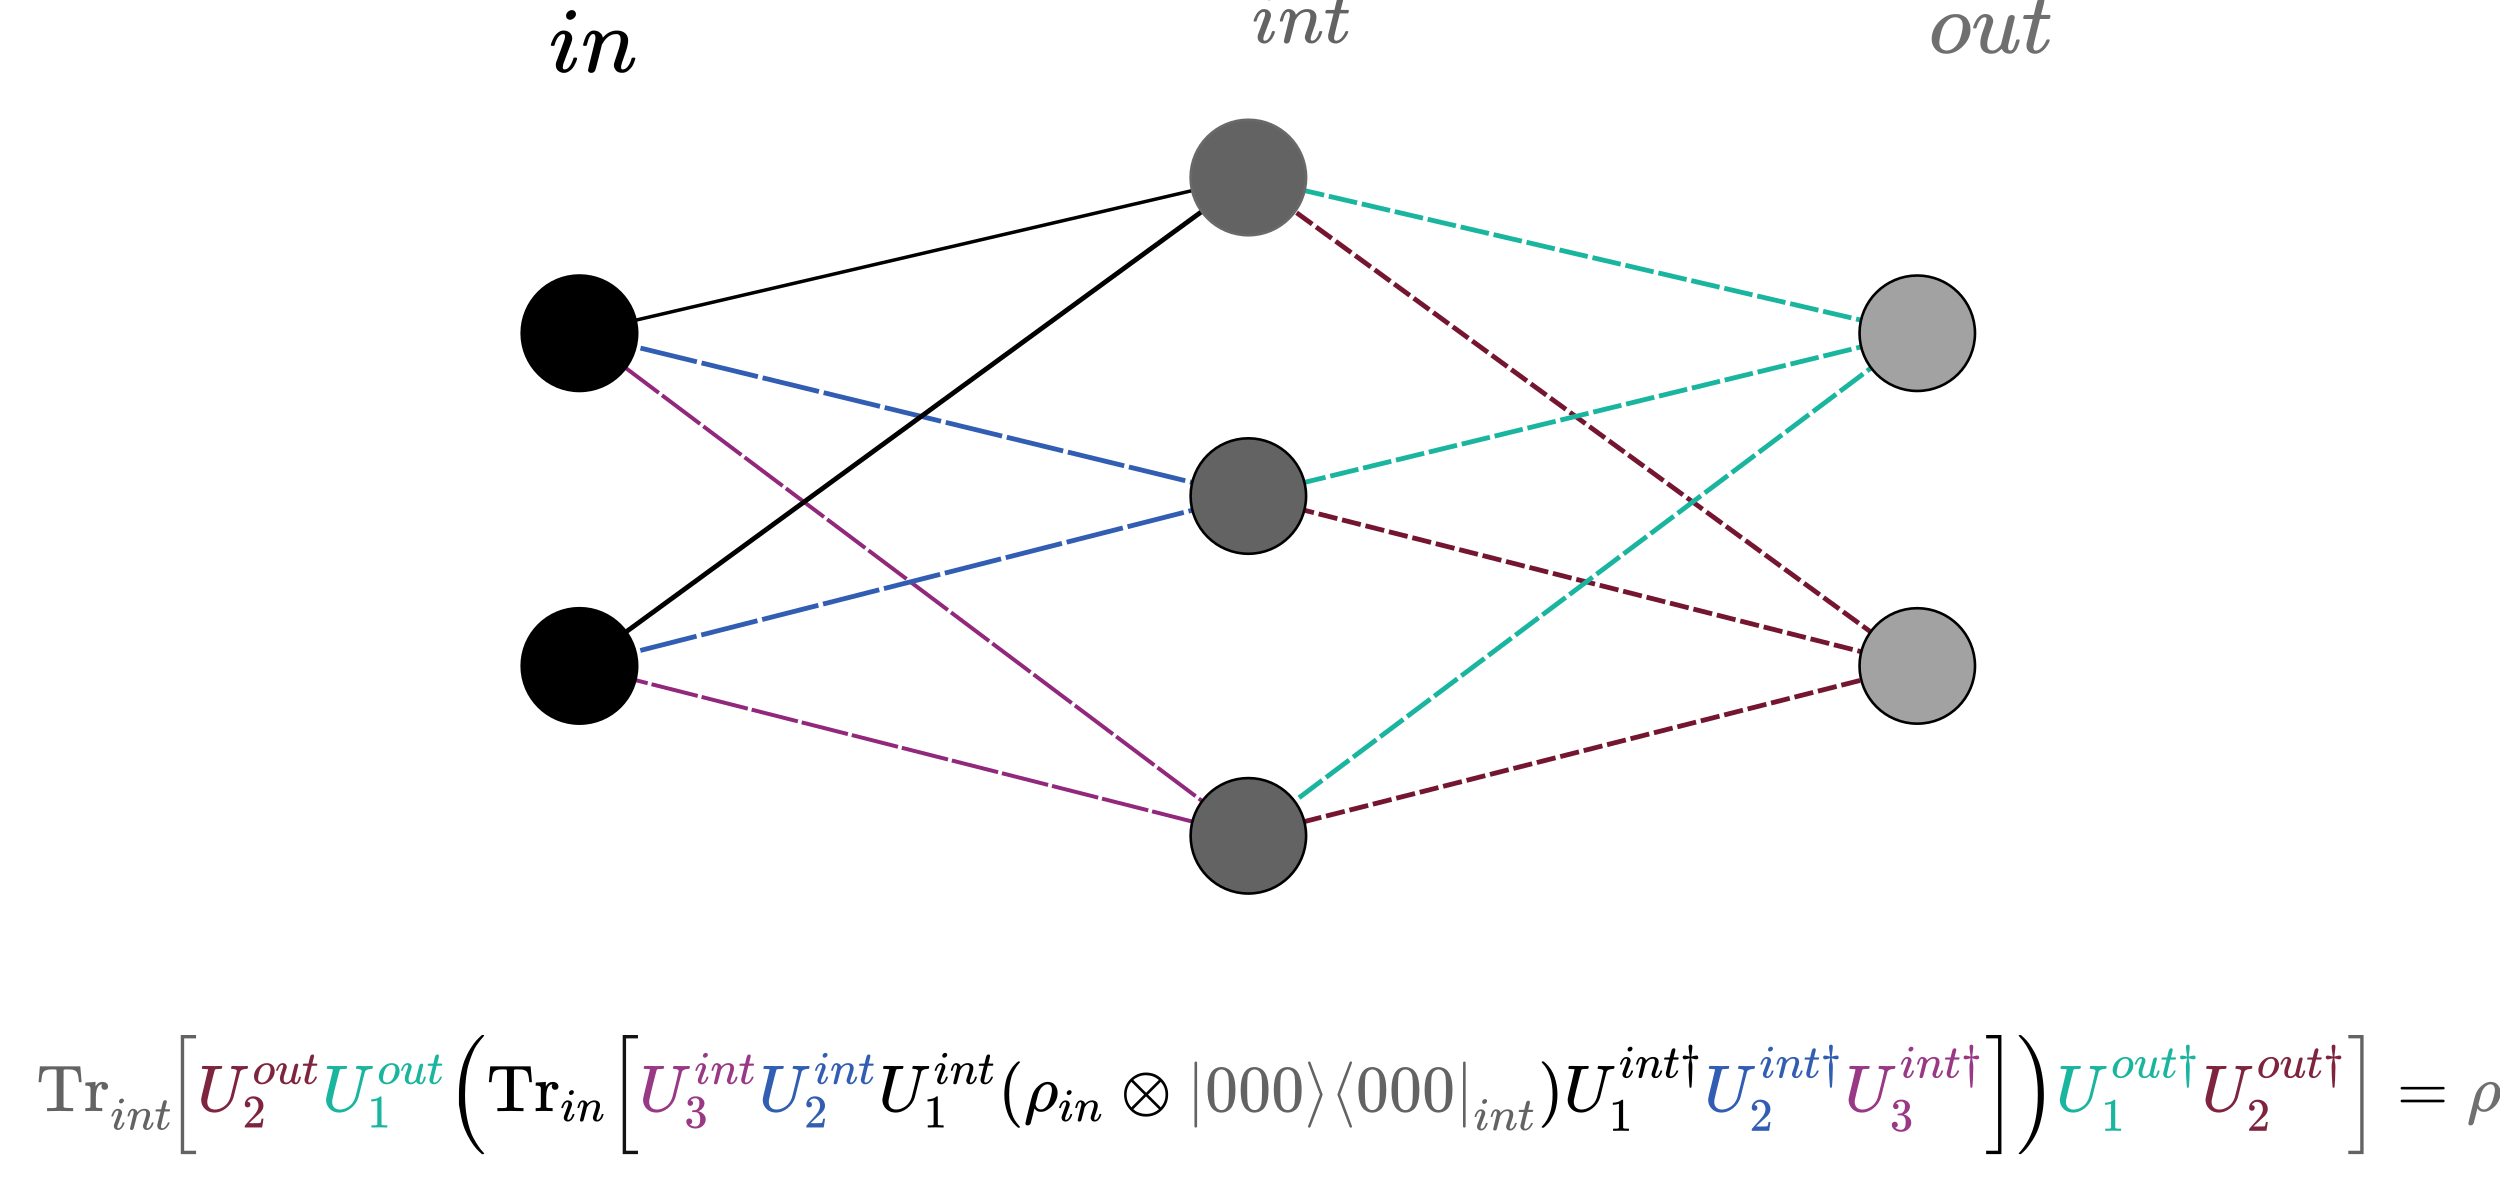 <?xml version="1.0" encoding="UTF-8" standalone="no"?>
<svg
   xmlns:dc="http://purl.org/dc/elements/1.1/"
   xmlns:cc="http://creativecommons.org/ns#"
   xmlns:rdf="http://www.w3.org/1999/02/22-rdf-syntax-ns#"
   xmlns:svg="http://www.w3.org/2000/svg"
   xmlns="http://www.w3.org/2000/svg"
   xmlns:xlink="http://www.w3.org/1999/xlink"
   xmlns:sodipodi="http://sodipodi.sourceforge.net/DTD/sodipodi-0.dtd"
   xmlns:inkscape="http://www.inkscape.org/namespaces/inkscape"
   width="188.791mm"
   height="90.017mm"
   viewBox="0 0 188.791 90.017"
   version="1.1"
   id="svg8"
   inkscape:version="1.0 (4035a4fb49, 2020-05-01)"
   sodipodi:docname="QNNex.svg">
  <defs
     id="defs2">
    <path
       d="m 36,443 q 1,5 10,115 9,110 9,113 v 6 h 611 v -6 q 1,-5 10,-115 9,-110 9,-113 v -6 h -40 v 6 q 0,2 -3,35 -3,33 -11,66 -8,33 -21,49 -17,21 -55,32 -21,5 -77,5 h -27 -8 q -26,0 -29,-12 -1,-2 -1,-279 V 63 q 7,-10 26,-13 19,-3 89,-4 h 30 V 0 H 545 L 361,3 Q 186,1 177,0 h -13 v 46 h 30 q 70,0 89,3 19,3 26,14 v 276 211 q 0,70 -5,75 -5,5 -33,5 H 244 224 Q 154,630 119,601 101,585 93,554 85,523 81,486 77,449 76,443 v -6 H 36 Z"
       id="MJX-138-TEX-N-54" />
    <path
       d="m 36,46 h 14 q 39,0 47,14 v 8 q 0,9 0,23 0,14 1,31 1,17 0,39 -1,22 0,42 0,31 0,66 0,35 0,59 l -1,23 q -3,19 -14,25 -11,6 -45,9 H 20 v 23 q 0,23 2,23 l 10,1 q 10,1 28,2 18,1 36,2 16,1 35,2 19,1 29,3 10,2 11,1 h 3 v -69 q 39,68 97,68 h 6 q 45,0 66,-22 21,-22 21,-46 0,-21 -13,-36 -13,-15 -38,-15 -25,0 -37,16 -12,16 -13,34 0,9 2,16 2,7 5,12 3,5 3,5 -2,2 -23,-4 -16,-8 -24,-15 -47,-45 -47,-179 v -53 q 0,-13 0,-27 0,-14 0,-26 0,-12 1,-20 1,-8 0,-15 v -5 q 1,-2 3,-4 2,-2 5,-3 3,-1 5,-3 2,-2 7,-2 5,0 7,-1 2,-1 9,-1 7,0 9,0 2,0 10,-1 8,-1 10,0 h 31 V 0 h -9 Q 249,3 140,3 37,3 28,0 h -8 v 46 z"
       id="MJX-138-TEX-N-72" />
    <path
       d="m 213,578 -13,-5 q -14,-5 -40,-10 -26,-5 -58,-7 H 83 v 46 h 19 q 47,2 87,15 40,13 56,24 16,11 28,22 2,3 12,3 9,0 17,-6 V 361 l 1,-300 q 7,-7 12,-9 5,-2 24,-4 19,-2 62,-2 h 26 V 0 H 416 Q 395,3 257,3 121,3 100,0 H 88 v 46 h 26 q 22,0 38,0 16,0 25,1 9,1 16,3 7,2 8,2 1,0 6,5 5,5 6,4 z"
       id="MJX-138-TEX-N-31" />
    <path
       d="m 224,-649 v 1799 h 231 v -51 H 275 V -598 h 180 v -51 z"
       id="MJX-138-TEX-LO-5B" />
    <path
       d="m 107,637 q -34,0 -36,4 -1,2 -1,8 0,24 11,33 2,1 17,1 41,-2 136,-2 34,0 63,0 29,0 45,1 16,1 20,0 16,0 16,-10 0,-2 -2,-14 -5,-17 -10,-20 h -2 q -2,0 -5,0 -3,0 -7,0 -4,0 -9,-1 -5,-1 -9,0 -39,-1 -50,-3 -11,-2 -18,-11 -1,-2 -28,-105 -27,-103 -54,-216 -27,-113 -30,-133 -2,-14 -2,-29 0,-54 31,-85 31,-31 86,-31 67,0 134,45 67,45 98,136 l 51,201 q 47,192 47,200 0,27 -64,31 -24,0 -24,11 0,2 2,12 4,16 6,19 2,3 10,4 3,0 32,-1 29,-1 84,-2 51,0 78,1 27,1 29,1 15,0 15,-10 0,-22 -8,-30 -3,-5 -22,-5 -71,-4 -89,-40 -2,-5 -50,-193 Q 557,235 548,205 515,105 433,42 351,-21 263,-22 171,-22 116,34 61,90 60,167 v 16 q 0,18 55,238 49,201 49,207 0,7 -57,9 z"
       id="MJX-138-TEX-I-55" />
    <path
       d="m 201,-11 q -75,0 -121,49 -46,49 -46,118 0,65 30,123 30,58 82,101 76,61 155,61 32,0 40,-1 13,-3 26,-7 13,-4 35,-16 22,-12 36,-30 14,-18 26,-49 12,-31 12,-70 0,-107 -86,-193 -86,-86 -189,-86 z m -80,131 q 0,-50 26,-72 26,-22 59,-22 44,0 83,32 39,32 62,84 9,21 23,74 14,53 14,92 0,44 -18,67 -24,30 -64,30 -63,0 -111,-58 -37,-44 -55,-117 -18,-73 -19,-110 z"
       id="MJX-138-TEX-I-6F" />
    <path
       d="m 21,287 q 0,8 9,31 9,23 25,52 16,29 44,50 28,21 59,22 46,0 69,-25 23,-25 23,-59 0,-18 -34,-112 -34,-94 -34,-141 0,-43 14,-60 14,-17 42,-18 28,-1 53,17 25,18 37,34 l 11,17 q 2,4 38,152 30,120 36,140 6,20 14,29 17,15 36,15 17,0 25,-10 8,-10 8,-19 L 420,84 q -1,-5 -1,-16 0,-25 7,-33 7,-8 21,-9 22,3 35,31 13,28 30,88 2,8 20,8 19,0 19,-9 -1,-5 -2,-14 -1,-9 -9,-32 -8,-23 -17,-43 -9,-20 -25,-38 -16,-18 -36,-25 -8,-2 -24,-2 -66,0 -91,56 -2,-1 -11,-10 -9,-9 -18,-15 -9,-6 -22,-15 -13,-9 -29,-12 -16,-3 -34,-5 -44,0 -78,18 -52,31 -52,106 0,57 35,149 35,92 35,117 0,1 0,2 0,9 0,12 0,3 -4,7 -4,4 -11,4 h -4 Q 131,404 112,385 93,366 82,344 71,322 65,302 59,282 57,280 55,278 41,278 H 27 q -6,6 -6,9 z"
       id="MJX-138-TEX-I-75" />
    <path
       d="m 26,385 q -7,7 -7,10 0,4 3,16 3,12 5,14 2,5 9,5 7,0 51,1 h 53 l 19,80 q 3,11 7,29 4,18 7,26 3,8 6,20 3,12 8,17 5,5 10,12 5,7 14,9 9,2 18,2 18,-1 25,-11 7,-10 7,-19 0,-7 -9,-47 -9,-40 -20,-79 l -10,-37 q 0,-2 50,-2 h 51 q 7,-7 7,-11 0,-22 -13,-35 H 210 L 174,240 Q 135,80 135,68 q 0,-42 27,-42 35,0 68,34 33,34 53,84 2,6 5,7 3,1 15,2 h 4 q 15,0 15,-8 0,-3 -3,-12 Q 314,117 301,95 288,73 267,48 246,23 216,6 186,-11 155,-11 125,-11 98,4 71,19 59,56 57,64 57,83 v 18 l 35,140 q 35,141 36,142 0,2 -51,2 z"
       id="MJX-138-TEX-I-74" />
    <path
       d="m 109,429 q -27,0 -43,18 -16,18 -16,44 0,71 53,123 53,52 132,52 91,0 152,-56 61,-56 62,-145 0,-43 -20,-82 -20,-39 -48,-68 -28,-29 -80,-74 -36,-31 -100,-92 l -59,-56 76,-1 q 157,0 167,5 7,2 24,89 v 3 h 40 v -3 Q 448,183 436,95 424,7 421,3 V 0 H 50 v 19 12 q 0,7 6,15 6,8 30,35 29,32 50,56 9,10 34,37 25,27 34,37 9,10 29,33 20,23 28,34 8,11 23,30 15,19 21,32 6,13 15,29 9,16 13,32 4,16 7,30 3,14 3,33 0,63 -34,109 -34,46 -97,46 -33,0 -58,-17 -25,-17 -35,-33 -10,-16 -10,-19 0,-1 5,-1 18,0 37,-14 19,-14 19,-46 0,-25 -16,-42 -16,-17 -45,-18 z"
       id="MJX-138-TEX-N-32" />
    <path
       d="m 180,96 q 0,0 0,154 0,154 25,291 25,137 61,229 36,92 87,174 51,82 91,125 40,43 83,81 h 28 q 6,-6 6,-9 0,-4 -16,-21 -16,-17 -41,-48 -25,-31 -57,-77 Q 415,949 386,878 357,807 330,721 303,635 288,513 273,391 272,251 q 0,-118 8,-195 13,-143 46,-265 33,-122 73,-196 40,-74 76,-126 36,-52 61,-78 25,-26 25,-31 0,-3 -6,-9 h -28 q -44,37 -84,81 -40,44 -90,125 -50,81 -87,173 -37,92 -61,229 z"
       id="MJX-138-TEX-LO-28" />
    <path
       d="m 184,600 q 0,24 19,42 19,18 44,19 18,0 30,-12 12,-12 13,-30 0,-23 -20,-42 -20,-19 -44,-20 -15,0 -28,10 -13,10 -14,33 z M 21,287 q 0,8 9,31 9,23 24,51 15,28 44,51 29,23 60,22 39,0 65,-23 26,-23 27,-62 0,-17 -14,-56 -14,-39 -40,-105 -26,-66 -42,-113 -5,-22 -5,-32 0,-25 17,-25 9,0 19,3 10,3 23,14 13,11 27,35 14,24 25,59 3,12 5,14 2,2 17,2 20,0 20,-10 0,-8 -9,-31 -9,-23 -25,-51 -16,-28 -45,-50 -29,-22 -62,-22 -32,0 -59,21 -27,21 -28,64 0,17 5,32 5,15 43,114 38,101 44,121 6,20 7,39 0,24 -17,24 h -2 q -30,0 -55,-33 -25,-33 -38,-84 -1,-1 -2,-3 -1,-2 -1,-3 0,-1 -2,-2 -2,-1 -3,-1 -1,0 -4,0 -3,0 -8,0 H 27 q -6,6 -6,9 z"
       id="MJX-138-TEX-I-69" />
    <path
       d="m 21,287 q 1,6 3,16 2,10 12,38 10,28 20,47 10,19 33,37 23,18 46,17 36,0 60,-18 24,-18 30,-34 6,-16 6,-21 0,-2 1,-2 l 11,11 q 61,64 139,64 54,0 87,-27 33,-27 34,-79 1,-52 -38,-157 -39,-105 -38,-127 0,-26 17,-26 6,0 9,1 29,5 52,38 23,33 35,80 2,8 20,8 20,0 20,-8 0,-1 -4,-15 -8,-29 -22,-57 -14,-28 -46,-56 -32,-28 -69,-27 -47,0 -68,27 -21,27 -21,56 0,19 36,120 36,101 37,152 0,59 -44,59 h -5 Q 288,404 229,303 L 222,291 189,157 Q 156,26 151,16 138,-11 108,-11 95,-11 87,-5 79,1 76,7 q -3,6 -2,10 0,13 38,163 38,150 40,163 1,5 1,23 0,39 -24,39 -38,0 -63,-100 -6,-20 -6,-21 -2,-6 -19,-6 H 27 q -6,6 -6,9 z"
       id="MJX-138-TEX-I-6E" />
    <path
       d="m 127,463 q -27,0 -42,17 -15,17 -16,44 0,55 48,98 48,43 116,43 35,0 44,-1 74,-12 113,-53 39,-41 40,-89 0,-52 -34,-101 -34,-49 -94,-71 l -3,-2 q 0,-1 9,-3 9,-2 29,-9 20,-7 38,-21 82,-53 82,-140 0,-79 -62,-138 -62,-59 -157,-59 -80,0 -138,43 -58,43 -58,109 0,28 18,45 18,17 45,18 28,0 46,-18 18,-18 18,-45 0,-11 -3,-20 -3,-9 -7,-16 -4,-7 -11,-12 -7,-5 -12,-8 -5,-3 -10,-4 -5,-1 -8,-3 l -4,-1 q 51,-45 124,-45 55,0 83,53 17,33 17,101 v 20 q 0,95 -64,127 -15,6 -61,7 l -42,1 -3,2 q -2,3 -2,16 0,18 8,18 28,0 58,5 34,5 62,42 28,37 28,112 v 8 q 0,57 -35,79 -22,14 -47,14 -32,0 -59,-11 -27,-11 -38,-23 -11,-12 -11,-12 h 3 q 3,-1 8,-2 5,-1 10,-5 5,-4 12,-7 7,-3 10,-11 3,-8 8,-15 5,-7 3,-20 0,-22 -14,-39 -14,-17 -45,-18 z"
       id="MJX-138-TEX-N-33" />
    <path
       d="m 94,250 q 0,69 10,131 10,62 23,107 13,45 37,88 24,43 38,67 14,24 42,52 28,28 33,34 5,6 25,21 h 13 4 q 14,0 14,-9 0,-3 -17,-21 -17,-18 -41,-53 -24,-35 -49,-86 -25,-51 -42,-138 -17,-87 -17,-193 0,-106 17,-192 17,-86 41,-139 24,-53 49,-86 25,-33 42,-53 17,-20 17,-21 0,-9 -15,-9 h -3 -13 l -28,24 Q 180,-141 137,-14 94,113 94,250 Z"
       id="MJX-138-TEX-N-28" />
    <path
       d="m 58,-216 q -33,0 -35,30 0,10 50,212 50,202 54,208 16,55 55,107 70,86 159,100 2,0 8,0 6,0 10,1 73,0 112,-48 39,-48 39,-118 0,-57 -24,-111 Q 462,111 425,74 388,37 345,13 302,-11 266,-10 h -11 -7 q -51,0 -83,45 l -5,6 -27,-112 q -25,-97 -29,-110 -4,-13 -12,-21 -16,-14 -34,-14 z m 366,538 q 0,37 -17,60 -17,23 -50,23 -35,0 -70,-29 -35,-29 -56,-76 -14,-31 -38,-130 l -17,-68 q 17,-76 84,-76 38,0 74,36 33,30 55,96 22,66 29,108 7,42 6,56 z"
       id="MJX-138-TEX-I-3C1" />
    <path
       d="m 56,250 q 0,144 100,238 100,94 228,95 146,0 242,-98 96,-98 96,-235 Q 722,110 625,14 528,-82 390,-83 249,-83 153,14 57,111 56,250 Z m 526,221 q -51,39 -86,52 -50,19 -115,19 -57,0 -109,-23 -52,-23 -76,-48 l 193,-193 96,97 z M 167,442 Q 95,362 95,250 95,137 167,58 L 359,250 Z M 610,58 q 72,80 72,192 0,113 -72,192 L 418,250 Z M 196,29 q 13,-13 34,-27 21,-14 65,-29 44,-15 93,-15 21,0 41,2 20,2 36,7 16,5 31,10 15,5 26,12 11,7 22,12 11,5 17,12 6,7 13,9 7,2 8,7 L 388,222 Z"
       id="MJX-138-TEX-N-2297" />
    <path
       d="m 139,-249 h -2 q -12,0 -18,14 v 486 l 1,486 q 10,13 19,13 13,0 20,-15 v -970 q -8,-14 -18,-14 z"
       id="MJX-138-TEX-N-7C" />
    <path
       d="m 96,585 q 56,81 153,81 48,0 96,-26 48,-26 78,-92 37,-83 37,-228 0,-155 -43,-237 -20,-42 -55,-67 -35,-25 -61,-31 -26,-6 -51,-7 -26,0 -52,6 -26,6 -61,32 -35,26 -55,67 -43,82 -43,237 0,174 57,265 z m 225,12 q -30,32 -71,32 -42,0 -72,-32 -25,-26 -33,-72 -8,-46 -8,-192 0,-158 8,-208 8,-50 36,-79 28,-30 69,-30 40,0 68,30 29,30 36,84 7,54 8,203 0,145 -8,191 -8,46 -33,73 z"
       id="MJX-138-TEX-N-30" />
    <path
       d="m 55,732 q 1,7 6,12 5,5 14,6 10,0 17,-10 3,-7 94,-246 91,-239 92,-244 1,-5 -91,-244 -92,-239 -95,-246 -7,-10 -17,-10 -8,0 -13,5 -5,5 -7,13 0,5 90,243 91,237 91,239 0,2 -91,239 -90,238 -90,243 z"
       id="MJX-138-TEX-N-27E9" />
    <path
       d="m 333,-232 q -1,-7 -6,-12 -5,-5 -14,-6 -10,0 -17,10 -3,7 -94,246 -91,239 -92,244 -1,5 91,244 92,239 95,246 3,5 10,9 l 3,1 q 3,0 4,0 18,0 20,-18 0,-5 -90,-243 -91,-237 -91,-239 0,-2 91,-239 90,-238 90,-243 z"
       id="MJX-138-TEX-N-27E8" />
    <path
       d="m 60,749 4,1 q 5,0 10,0 h 12 l 28,-24 q 94,-85 137,-212 43,-127 43,-264 0,-68 -10,-131 -10,-63 -23,-107 -13,-44 -37,-88 -24,-44 -38,-67 -14,-23 -41,-51 -27,-28 -32,-33 -5,-5 -23,-19 -3,-3 -4,-4 H 74 q -8,0 -11,0 -3,0 -5,3 -2,3 -3,9 1,1 11,13 155,161 155,475 0,314 -155,475 -10,12 -11,13 0,8 5,11 z"
       id="MJX-138-TEX-N-29" />
    <path
       d="m 182,675 q 13,30 40,30 12,0 21,-5 9,-5 10,-9 1,-4 10,-16 l -1,-20 q 0,-35 -10,-106 -10,-71 -12,-95 v -5 q 10,2 48,12 38,10 58,11 20,1 31,-11 11,-12 12,-30 0,-14 -10,-27 -10,-13 -33,-14 -19,0 -58,11 -39,11 -45,11 h -3 v -7 q 5,-38 10,-66 5,-28 8,-38 3,-10 3,-27 0,-17 2,-49 0,-101 -8,-266 -8,-165 -16,-172 -3,-3 -17,-3 h -5 q -11,0 -13,4 -2,4 -4,26 -1,11 -1,18 -18,206 -18,393 0,40 1,55 1,15 9,47 8,32 13,78 v 7 h -3 q -5,0 -44,-11 -39,-11 -59,-11 -22,0 -32,13 -10,13 -11,28 -1,15 10,27 11,12 33,14 18,0 57,-10 39,-10 50,-13 -1,3 -1,11 0,8 -3,30 -3,22 -8,57 -11,72 -11,108 z"
       id="MJX-138-TEX-N-2020" />
    <path
       d="m 16,1099 v 51 H 247 V -649 H 16 v 51 h 180 v 1697 z"
       id="MJX-138-TEX-LO-5D" />
    <path
       d="m 35,1138 q 0,12 16,12 h 5 13 q 44,-37 84,-81 40,-44 90,-125 50,-81 87,-173 37,-92 61,-230 24,-138 25,-291 1,-153 -25,-290 -26,-137 -61,-230 -35,-93 -87,-173 -52,-80 -91,-125 -39,-45 -83,-81 H 56 q -13,0 -17,2 -4,2 -4,10 30,30 75,89 173,232 206,604 8,77 8,195 0,117 -8,194 -38,432 -268,678 -12,14 -13,15 z"
       id="MJX-138-TEX-LO-29" />
    <path
       d="m 56,347 q 0,13 14,20 h 637 q 15,-8 15,-20 0,-11 -14,-19 L 390,327 H 72 q -16,5 -16,20 z m 0,-194 q 0,15 16,20 h 636 q 14,-10 14,-20 0,-13 -15,-20 H 70 q -14,7 -14,20 z"
       id="MJX-138-TEX-N-3D" />
  </defs>
  <sodipodi:namedview
     fit-margin-bottom="3"
     fit-margin-right="3"
     fit-margin-left="3"
     lock-margins="true"
     fit-margin-top="3"
     id="base"
     pagecolor="#ffffff"
     bordercolor="#666666"
     borderopacity="1.0"
     inkscape:pageopacity="0.0"
     inkscape:pageshadow="2"
     inkscape:zoom="1.4"
     inkscape:cx="367.28906"
     inkscape:cy="168.16073"
     inkscape:document-units="mm"
     inkscape:current-layer="g2460-0"
     inkscape:document-rotation="0"
     showgrid="false"
     showguides="false"
     inkscape:guide-bbox="true"
     inkscape:snap-center="true"
     inkscape:snap-global="false"
     inkscape:window-width="1920"
     inkscape:window-height="986"
     inkscape:window-x="-11"
     inkscape:window-y="-11"
     inkscape:window-maximized="1">
    <sodipodi:guide
       position="-3.816,76.612"
       orientation="0,-1"
       id="guide833" />
    <sodipodi:guide
       position="-6.489,52.558"
       orientation="0,-1"
       id="guide835" />
    <sodipodi:guide
       position="-6.756,26.9"
       orientation="0,-1"
       id="guide837" />
    <sodipodi:guide
       position="43.758,76.612"
       orientation="1,0"
       id="guide839" />
    <sodipodi:guide
       position="94.271,76.612"
       orientation="1,0"
       id="guide841" />
    <sodipodi:guide
       position="-22.525,89.441"
       orientation="0,-1"
       id="guide843" />
    <sodipodi:guide
       position="-11.567,64.852"
       orientation="0,-1"
       id="guide845" />
    <sodipodi:guide
       position="4.202,39.729"
       orientation="0,-1"
       id="guide847" />
    <sodipodi:guide
       position="7.142,14.873"
       orientation="0,-1"
       id="guide849" />
    <sodipodi:guide
       position="143.646,71.941"
       orientation="1,0"
       id="guide949" />
  </sodipodi:namedview>
  <g
     transform="translate(-6.222,-37.109)"
     inkscape:label="Layer 1"
     inkscape:groupmode="layer"
     id="layer1">
    <path
       id="path927-5"
       d="m 151.007,87.397 -50.514,-36.883"
       style="fill:none;stroke:#751631;stroke-width:0.365;stroke-linecap:butt;stroke-linejoin:miter;stroke-miterlimit:4;stroke-dasharray:1.46, 0.365;stroke-dashoffset:0;stroke-opacity:1" />
    <path
       id="path929-8"
       d="m 100.493,74.568 50.514,12.829 -50.514,12.829"
       style="fill:none;stroke:#751631;stroke-width:0.365;stroke-linecap:butt;stroke-linejoin:miter;stroke-miterlimit:4;stroke-dasharray:1.46, 0.365;stroke-dashoffset:0;stroke-opacity:1" />
    <path
       style="fill:none;stroke:#91287c;stroke-width:0.3;stroke-linecap:butt;stroke-linejoin:miter;stroke-miterlimit:4;stroke-dasharray:3.6, 0.3;stroke-dashoffset:0;stroke-opacity:1"
       d="m 49.979,62.274 50.514,37.952"
       id="path925" />
    <path
       style="fill:none;stroke:#91287c;stroke-width:0.3;stroke-linecap:butt;stroke-linejoin:miter;stroke-miterlimit:4;stroke-dasharray:3.6, 0.3;stroke-dashoffset:0;stroke-opacity:1"
       d="M 100.493,100.226 49.979,87.397"
       id="path1003" />
    <path
       style="fill:none;stroke:#315db3;stroke-width:0.365;stroke-linecap:butt;stroke-linejoin:miter;stroke-miterlimit:4;stroke-dasharray:4.38, 0.365;stroke-dashoffset:0;stroke-opacity:1"
       d="M 49.979,62.274 100.493,74.568"
       id="path923" />
    <path
       style="fill:none;stroke:#315db3;stroke-width:0.365;stroke-linecap:butt;stroke-linejoin:miter;stroke-miterlimit:4;stroke-dasharray:4.38, 0.365;stroke-dashoffset:0;stroke-opacity:1"
       d="M 49.979,87.397 100.493,74.568"
       id="path1001" />
    <path
       style="fill:#000000;stroke:#000000;stroke-width:0.365;stroke-linecap:butt;stroke-linejoin:miter;stroke-miterlimit:4;stroke-dasharray:none;stroke-dashoffset:0;stroke-opacity:1"
       d="m 49.979,87.397 50.514,-36.883"
       id="path927" />
    <path
       id="path921-6"
       d="M 151.007,62.274 100.493,50.514"
       style="fill:none;stroke:#1ab59f;stroke-width:0.365;stroke-linecap:butt;stroke-linejoin:miter;stroke-miterlimit:4;stroke-dasharray:2.19, 0.365;stroke-dashoffset:0;stroke-opacity:1" />
    <path
       id="path923-2"
       d="m 151.007,62.274 -50.514,12.294"
       style="fill:none;stroke:#1ab59f;stroke-width:0.365;stroke-linecap:butt;stroke-linejoin:miter;stroke-miterlimit:4;stroke-dasharray:2.19, 0.365;stroke-dashoffset:0;stroke-opacity:1" />
    <path
       id="path925-8"
       d="M 151.007,62.274 100.493,100.226"
       style="fill:none;stroke:#1ab59f;stroke-width:0.365;stroke-linecap:butt;stroke-linejoin:miter;stroke-miterlimit:4;stroke-dasharray:2.19, 0.365;stroke-dashoffset:0;stroke-opacity:1" />
    <circle
       r="4.36"
       cy="62.274"
       cx="49.979"
       id="path851-7"
       style="font-variation-settings:normal;opacity:1;vector-effect:none;fill:#000000;fill-opacity:1;fill-rule:evenodd;stroke:#000000;stroke-width:0.198;stroke-linecap:butt;stroke-linejoin:miter;stroke-miterlimit:4;stroke-dasharray:none;stroke-dashoffset:0;stroke-opacity:1;stop-color:#000000;stop-opacity:1" />
    <path
       style="fill:none;stroke:#000000;stroke-width:0.265px;stroke-linecap:butt;stroke-linejoin:miter;stroke-opacity:1"
       d="M 49.979,62.274 100.493,50.514"
       id="path921" />
    <circle
       style="font-variation-settings:normal;opacity:1;vector-effect:none;fill:#636363;fill-opacity:1;fill-rule:evenodd;stroke:#000000;stroke-width:0.198;stroke-linecap:butt;stroke-linejoin:miter;stroke-miterlimit:4;stroke-dasharray:none;stroke-dashoffset:0;stroke-opacity:1;stop-color:#000000;stop-opacity:1"
       id="path851-7-4"
       cx="100.493"
       cy="100.226"
       r="4.36" />
    <circle
       style="font-variation-settings:normal;opacity:1;vector-effect:none;fill:#636363;fill-opacity:1;fill-rule:evenodd;stroke:#000000;stroke-width:0.198;stroke-linecap:butt;stroke-linejoin:miter;stroke-miterlimit:4;stroke-dasharray:none;stroke-dashoffset:0;stroke-opacity:1;stop-color:#000000;stop-opacity:1"
       id="path851-7-9"
       cx="100.493"
       cy="74.568"
       r="4.36" />
    <circle
       style="font-variation-settings:normal;opacity:1;vector-effect:none;fill:#636363;fill-opacity:1;fill-rule:evenodd;stroke:#696969;stroke-width:0.198;stroke-linecap:butt;stroke-linejoin:miter;stroke-miterlimit:4;stroke-dasharray:none;stroke-dashoffset:0;stroke-opacity:1;stop-color:#000000;stop-opacity:1"
       id="path851-7-3"
       cx="100.493"
       cy="50.514"
       r="4.36" />
    <circle
       style="font-variation-settings:normal;opacity:1;vector-effect:none;fill:#000000;fill-opacity:1;fill-rule:evenodd;stroke:#000000;stroke-width:0.198;stroke-linecap:butt;stroke-linejoin:miter;stroke-miterlimit:4;stroke-dasharray:none;stroke-dashoffset:0;stroke-opacity:1;stop-color:#000000;stop-opacity:1"
       id="path851-7-8"
       cx="49.979"
       cy="87.397"
       r="4.36" />
    <circle
       style="font-variation-settings:normal;opacity:1;vector-effect:none;fill:#a2a2a2;fill-opacity:1;fill-rule:evenodd;stroke:#000000;stroke-width:0.198;stroke-linecap:butt;stroke-linejoin:miter;stroke-miterlimit:4;stroke-dasharray:none;stroke-dashoffset:0;stroke-opacity:1;stop-color:#000000;stop-opacity:1"
       id="path851-7-55"
       cx="-151.007"
       cy="62.274"
       r="4.36"
       transform="scale(-1,1)" />
    <circle
       r="4.36"
       cy="87.397"
       cx="-151.007"
       id="path851-7-8-68"
       style="font-variation-settings:normal;opacity:1;vector-effect:none;fill:#a2a2a2;fill-opacity:1;fill-rule:evenodd;stroke:#000000;stroke-width:0.198;stroke-linecap:butt;stroke-linejoin:miter;stroke-miterlimit:4;stroke-dasharray:none;stroke-dashoffset:0;stroke-opacity:1;stop-color:#000000;stop-opacity:1"
       transform="scale(-1,1)" />
    <g
       transform="matrix(0.005,0,0,-0.005,11.166,121.018)"
       data-mml-node="math"
       id="g2464"
       style="fill:#000000;stroke:#000000;stroke-width:0">
      <g
         data-mml-node="msub"
         id="g2050"
         style="fill:#636363;fill-opacity:1"
         transform="translate(-442.015)">
        <g
           data-mml-node="mtext"
           id="g2042"
           style="fill:#636363;fill-opacity:1">
          <use
             xlink:href="#MJX-138-TEX-N-54"
             id="use2038"
             x="0"
             y="0"
             width="100%"
             height="100%"
             style="fill:#636363;fill-opacity:1" />
          <use
             xlink:href="#MJX-138-TEX-N-72"
             transform="translate(722)"
             id="use2040"
             x="0"
             y="0"
             width="100%"
             height="100%"
             style="fill:#636363;fill-opacity:1" />
        </g>
      </g>
      <g
         data-mml-node="mrow"
         transform="translate(1517.6)"
         id="g2438">
        <g
           data-mml-node="mo"
           id="g2054"
           style="fill:#636363;fill-opacity:1">
          <use
             xlink:href="#MJX-138-TEX-LO-5B"
             id="use2052"
             x="0"
             y="0"
             width="100%"
             height="100%"
             style="fill:#636363;fill-opacity:1" />
        </g>
        <g
           data-mml-node="msubsup"
           transform="translate(472)"
           id="g2078"
           style="fill:#751631;fill-opacity:0.937">
          <g
             data-mml-node="mi"
             id="g2058"
             style="fill:#751631;fill-opacity:0.937">
            <use
               xlink:href="#MJX-138-TEX-I-55"
               id="use2056"
               x="0"
               y="0"
               width="100%"
               height="100%"
               style="fill:#751631;fill-opacity:0.937" />
          </g>
          <g
             data-mml-node="TeXAtom"
             transform="matrix(0.707,0,0,0.707,833.8,413)"
             id="g2072"
             style="fill:#751631;fill-opacity:0.937">
            <g
               data-mml-node="mi"
               id="g2062"
               style="fill:#751631;fill-opacity:0.937">
              <use
                 xlink:href="#MJX-138-TEX-I-6F"
                 id="use2060"
                 x="0"
                 y="0"
                 width="100%"
                 height="100%"
                 style="fill:#751631;fill-opacity:0.937" />
            </g>
            <g
               data-mml-node="mi"
               transform="translate(485)"
               id="g2066"
               style="fill:#751631;fill-opacity:0.937">
              <use
                 xlink:href="#MJX-138-TEX-I-75"
                 id="use2064"
                 x="0"
                 y="0"
                 width="100%"
                 height="100%"
                 style="fill:#751631;fill-opacity:0.937" />
            </g>
            <g
               data-mml-node="mi"
               transform="translate(1057)"
               id="g2070"
               style="fill:#751631;fill-opacity:0.937">
              <use
                 xlink:href="#MJX-138-TEX-I-74"
                 id="use2068"
                 x="0"
                 y="0"
                 width="100%"
                 height="100%"
                 style="fill:#751631;fill-opacity:0.937" />
            </g>
          </g>
          <g
             data-mml-node="mn"
             transform="matrix(0.707,0,0,0.707,683,-247)"
             id="g2076"
             style="fill:#751631;fill-opacity:0.937">
            <use
               xlink:href="#MJX-138-TEX-N-32"
               id="use2074"
               x="0"
               y="0"
               width="100%"
               height="100%"
               style="fill:#751631;fill-opacity:0.937" />
          </g>
        </g>
        <g
           data-mml-node="msubsup"
           transform="translate(2358.5)"
           id="g2102"
           style="fill:#1ab59f;fill-opacity:1">
          <g
             data-mml-node="mi"
             id="g2082"
             style="fill:#1ab59f;fill-opacity:1">
            <use
               xlink:href="#MJX-138-TEX-I-55"
               id="use2080"
               x="0"
               y="0"
               width="100%"
               height="100%"
               style="fill:#1ab59f;fill-opacity:1" />
          </g>
          <g
             data-mml-node="TeXAtom"
             transform="matrix(0.707,0,0,0.707,833.8,413)"
             id="g2096"
             style="fill:#1ab59f;fill-opacity:1">
            <g
               data-mml-node="mi"
               id="g2086"
               style="fill:#1ab59f;fill-opacity:1">
              <use
                 xlink:href="#MJX-138-TEX-I-6F"
                 id="use2084"
                 x="0"
                 y="0"
                 width="100%"
                 height="100%"
                 style="fill:#1ab59f;fill-opacity:1" />
            </g>
            <g
               data-mml-node="mi"
               transform="translate(485)"
               id="g2090"
               style="fill:#1ab59f;fill-opacity:1">
              <use
                 xlink:href="#MJX-138-TEX-I-75"
                 id="use2088"
                 x="0"
                 y="0"
                 width="100%"
                 height="100%"
                 style="fill:#1ab59f;fill-opacity:1" />
            </g>
            <g
               data-mml-node="mi"
               transform="translate(1057)"
               id="g2094"
               style="fill:#1ab59f;fill-opacity:1">
              <use
                 xlink:href="#MJX-138-TEX-I-74"
                 id="use2092"
                 x="0"
                 y="0"
                 width="100%"
                 height="100%"
                 style="fill:#1ab59f;fill-opacity:1" />
            </g>
          </g>
          <g
             data-mml-node="mn"
             transform="matrix(0.707,0,0,0.707,683,-247)"
             id="g2100"
             style="fill:#1ab59f;fill-opacity:1">
            <use
               xlink:href="#MJX-138-TEX-N-31"
               id="use2098"
               x="0"
               y="0"
               width="100%"
               height="100%"
               style="fill:#1ab59f;fill-opacity:1" />
          </g>
        </g>
        <g
           data-mml-node="mrow"
           transform="translate(4245)"
           id="g2376">
          <g
             data-mml-node="mo"
             id="g2106">
            <use
               xlink:href="#MJX-138-TEX-LO-28"
               id="use2104"
               x="0"
               y="0"
               width="100%"
               height="100%" />
          </g>
          <g
             data-mml-node="msub"
             transform="translate(597)"
             id="g2124">
            <g
               data-mml-node="mtext"
               id="g2112">
              <use
                 xlink:href="#MJX-138-TEX-N-54"
                 id="use2108"
                 x="0"
                 y="0"
                 width="100%"
                 height="100%" />
              <use
                 xlink:href="#MJX-138-TEX-N-72"
                 transform="translate(722)"
                 id="use2110"
                 x="0"
                 y="0"
                 width="100%"
                 height="100%" />
            </g>
            <g
               data-mml-node="TeXAtom"
               transform="matrix(0.707,0,0,0.707,1114,-150)"
               id="g2122">
              <g
                 data-mml-node="mi"
                 id="g2116">
                <use
                   xlink:href="#MJX-138-TEX-I-69"
                   id="use2114"
                   x="0"
                   y="0"
                   width="100%"
                   height="100%" />
              </g>
              <g
                 data-mml-node="mi"
                 transform="translate(345)"
                 id="g2120">
                <use
                   xlink:href="#MJX-138-TEX-I-6E"
                   id="use2118"
                   x="0"
                   y="0"
                   width="100%"
                   height="100%" />
              </g>
            </g>
          </g>
          <g
             data-mml-node="mrow"
             transform="translate(2429.2)"
             id="g2370">
            <g
               data-mml-node="mo"
               id="g2128"
               style="fill:#000000;fill-opacity:0.922">
              <use
                 xlink:href="#MJX-138-TEX-LO-5B"
                 id="use2126"
                 x="0"
                 y="0"
                 width="100%"
                 height="100%"
                 style="fill:#000000;fill-opacity:0.922" />
            </g>
            <g
               data-mml-node="msubsup"
               transform="translate(472)"
               id="g2152"
               style="fill:#91287c;fill-opacity:0.922">
              <g
                 data-mml-node="mi"
                 id="g2132"
                 style="fill:#91287c;fill-opacity:0.922">
                <use
                   xlink:href="#MJX-138-TEX-I-55"
                   id="use2130"
                   x="0"
                   y="0"
                   width="100%"
                   height="100%"
                   style="fill:#91287c;fill-opacity:0.922" />
              </g>
              <g
                 data-mml-node="TeXAtom"
                 transform="matrix(0.707,0,0,0.707,833.8,413)"
                 id="g2146"
                 style="fill:#91287c;fill-opacity:0.922">
                <g
                   data-mml-node="mi"
                   id="g2136"
                   style="fill:#91287c;fill-opacity:0.922">
                  <use
                     xlink:href="#MJX-138-TEX-I-69"
                     id="use2134"
                     x="0"
                     y="0"
                     width="100%"
                     height="100%"
                     style="fill:#91287c;fill-opacity:0.922" />
                </g>
                <g
                   data-mml-node="mi"
                   transform="translate(345)"
                   id="g2140"
                   style="fill:#91287c;fill-opacity:0.922">
                  <use
                     xlink:href="#MJX-138-TEX-I-6E"
                     id="use2138"
                     x="0"
                     y="0"
                     width="100%"
                     height="100%"
                     style="fill:#91287c;fill-opacity:0.922" />
                </g>
                <g
                   data-mml-node="mi"
                   transform="translate(945)"
                   id="g2144"
                   style="fill:#91287c;fill-opacity:0.922">
                  <use
                     xlink:href="#MJX-138-TEX-I-74"
                     id="use2142"
                     x="0"
                     y="0"
                     width="100%"
                     height="100%"
                     style="fill:#91287c;fill-opacity:0.922" />
                </g>
              </g>
              <g
                 data-mml-node="mn"
                 transform="matrix(0.707,0,0,0.707,683,-247)"
                 id="g2150"
                 style="fill:#91287c;fill-opacity:0.922">
                <use
                   xlink:href="#MJX-138-TEX-N-33"
                   id="use2148"
                   x="0"
                   y="0"
                   width="100%"
                   height="100%"
                   style="fill:#91287c;fill-opacity:0.922" />
              </g>
              <g
                 style="fill:#636363;fill-opacity:1;stroke:#000000;stroke-width:0"
                 id="g2146-1"
                 transform="matrix(0.707,0,0,0.707,-7985.806,-277.134)"
                 data-mml-node="TeXAtom">
                <g
                   style="fill:#636363;fill-opacity:1"
                   id="g2136-0"
                   data-mml-node="mi">
                  <use
                     style="fill:#636363;fill-opacity:1"
                     height="100%"
                     width="100%"
                     y="0"
                     x="0"
                     id="use2134-7"
                     xlink:href="#MJX-138-TEX-I-69" />
                </g>
                <g
                   style="fill:#636363;fill-opacity:1"
                   id="g2140-8"
                   transform="translate(345)"
                   data-mml-node="mi">
                  <use
                     style="fill:#636363;fill-opacity:1"
                     height="100%"
                     width="100%"
                     y="0"
                     x="0"
                     id="use2138-7"
                     xlink:href="#MJX-138-TEX-I-6E" />
                </g>
                <g
                   style="fill:#636363;fill-opacity:1"
                   id="g2144-2"
                   transform="translate(945)"
                   data-mml-node="mi">
                  <use
                     style="fill:#636363;fill-opacity:1"
                     height="100%"
                     width="100%"
                     y="0"
                     x="0"
                     id="use2142-1"
                     xlink:href="#MJX-138-TEX-I-74" />
                </g>
              </g>
              <g
                 style="fill:#636363;fill-opacity:1;stroke:#000000;stroke-width:0"
                 id="g2146-8"
                 transform="matrix(1.148,0,0,1.148,9256.463,16137.353)"
                 data-mml-node="TeXAtom">
                <g
                   style="fill:#636363;fill-opacity:1"
                   id="g2136-1"
                   data-mml-node="mi">
                  <use
                     style="fill:#636363;fill-opacity:1"
                     height="100%"
                     width="100%"
                     y="0"
                     x="0"
                     id="use2134-4"
                     xlink:href="#MJX-138-TEX-I-69" />
                </g>
                <g
                   style="fill:#636363;fill-opacity:1"
                   id="g2140-5"
                   transform="translate(345)"
                   data-mml-node="mi">
                  <use
                     style="fill:#636363;fill-opacity:1"
                     height="100%"
                     width="100%"
                     y="0"
                     x="0"
                     id="use2138-1"
                     xlink:href="#MJX-138-TEX-I-6E" />
                </g>
                <g
                   style="fill:#636363;fill-opacity:1"
                   id="g2144-6"
                   transform="translate(945)"
                   data-mml-node="mi">
                  <use
                     style="fill:#636363;fill-opacity:1"
                     height="100%"
                     width="100%"
                     y="0"
                     x="0"
                     id="use2142-5"
                     xlink:href="#MJX-138-TEX-I-74" />
                </g>
              </g>
            </g>
            <g
               data-mml-node="msubsup"
               transform="translate(2279.3)"
               id="g2176"
               style="fill:#315db3;fill-opacity:1;stroke:#000000;stroke-opacity:1">
              <g
                 data-mml-node="mi"
                 id="g2156"
                 style="fill:#315db3;fill-opacity:1;stroke:#000000;stroke-opacity:1">
                <use
                   xlink:href="#MJX-138-TEX-I-55"
                   id="use2154"
                   x="0"
                   y="0"
                   width="100%"
                   height="100%"
                   style="fill:#315db3;fill-opacity:1;stroke:#000000;stroke-opacity:1" />
              </g>
              <g
                 data-mml-node="TeXAtom"
                 transform="matrix(0.707,0,0,0.707,833.8,413)"
                 id="g2170"
                 style="fill:#315db3;fill-opacity:1;stroke:#000000;stroke-opacity:1">
                <g
                   data-mml-node="mi"
                   id="g2160"
                   style="fill:#315db3;fill-opacity:1;stroke:#000000;stroke-opacity:1">
                  <use
                     xlink:href="#MJX-138-TEX-I-69"
                     id="use2158"
                     x="0"
                     y="0"
                     width="100%"
                     height="100%"
                     style="fill:#315db3;fill-opacity:1;stroke:#000000;stroke-opacity:1" />
                </g>
                <g
                   data-mml-node="mi"
                   transform="translate(345)"
                   id="g2164"
                   style="fill:#315db3;fill-opacity:1;stroke:#000000;stroke-opacity:1">
                  <use
                     xlink:href="#MJX-138-TEX-I-6E"
                     id="use2162"
                     x="0"
                     y="0"
                     width="100%"
                     height="100%"
                     style="fill:#315db3;fill-opacity:1;stroke:#000000;stroke-opacity:1" />
                </g>
                <g
                   data-mml-node="mi"
                   transform="translate(945)"
                   id="g2168"
                   style="fill:#315db3;fill-opacity:1;stroke:#000000;stroke-opacity:1">
                  <use
                     xlink:href="#MJX-138-TEX-I-74"
                     id="use2166"
                     x="0"
                     y="0"
                     width="100%"
                     height="100%"
                     style="fill:#315db3;fill-opacity:1;stroke:#000000;stroke-opacity:1" />
                </g>
              </g>
              <g
                 data-mml-node="mn"
                 transform="matrix(0.707,0,0,0.707,683,-247)"
                 id="g2174"
                 style="fill:#315db3;fill-opacity:1;stroke:#000000;stroke-opacity:1">
                <use
                   xlink:href="#MJX-138-TEX-N-32"
                   id="use2172"
                   x="0"
                   y="0"
                   width="100%"
                   height="100%"
                   style="fill:#315db3;fill-opacity:1;stroke:#000000;stroke-opacity:1" />
              </g>
            </g>
            <g
               data-mml-node="msubsup"
               transform="translate(4086.6)"
               id="g2200">
              <g
                 data-mml-node="mi"
                 id="g2180">
                <use
                   xlink:href="#MJX-138-TEX-I-55"
                   id="use2178"
                   x="0"
                   y="0"
                   width="100%"
                   height="100%" />
              </g>
              <g
                 data-mml-node="TeXAtom"
                 transform="matrix(0.707,0,0,0.707,833.8,413)"
                 id="g2194">
                <g
                   data-mml-node="mi"
                   id="g2184">
                  <use
                     xlink:href="#MJX-138-TEX-I-69"
                     id="use2182"
                     x="0"
                     y="0"
                     width="100%"
                     height="100%" />
                </g>
                <g
                   data-mml-node="mi"
                   transform="translate(345)"
                   id="g2188">
                  <use
                     xlink:href="#MJX-138-TEX-I-6E"
                     id="use2186"
                     x="0"
                     y="0"
                     width="100%"
                     height="100%" />
                </g>
                <g
                   data-mml-node="mi"
                   transform="translate(945)"
                   id="g2192">
                  <use
                     xlink:href="#MJX-138-TEX-I-74"
                     id="use2190"
                     x="0"
                     y="0"
                     width="100%"
                     height="100%" />
                </g>
              </g>
              <g
                 data-mml-node="mn"
                 transform="matrix(0.707,0,0,0.707,683,-247)"
                 id="g2198">
                <use
                   xlink:href="#MJX-138-TEX-N-31"
                   id="use2196"
                   x="0"
                   y="0"
                   width="100%"
                   height="100%" />
              </g>
            </g>
            <g
               data-mml-node="mo"
               transform="translate(5893.8)"
               id="g2204">
              <use
                 xlink:href="#MJX-138-TEX-N-28"
                 id="use2202"
                 x="0"
                 y="0"
                 width="100%"
                 height="100%" />
            </g>
            <g
               data-mml-node="msub"
               transform="translate(6282.8)"
               id="g2220">
              <g
                 data-mml-node="mi"
                 id="g2208">
                <use
                   xlink:href="#MJX-138-TEX-I-3C1"
                   id="use2206"
                   x="0"
                   y="0"
                   width="100%"
                   height="100%" />
              </g>
              <g
                 data-mml-node="TeXAtom"
                 transform="matrix(0.707,0,0,0.707,517,-150)"
                 id="g2218">
                <g
                   data-mml-node="mi"
                   id="g2212">
                  <use
                     xlink:href="#MJX-138-TEX-I-69"
                     id="use2210"
                     x="0"
                     y="0"
                     width="100%"
                     height="100%" />
                </g>
                <g
                   data-mml-node="mi"
                   transform="translate(345)"
                   id="g2216">
                  <use
                     xlink:href="#MJX-138-TEX-I-6E"
                     id="use2214"
                     x="0"
                     y="0"
                     width="100%"
                     height="100%" />
                </g>
              </g>
              <g
                 id="g2218-0"
                 transform="matrix(1.412,0,0,1.412,-7173.619,15696.319)"
                 data-mml-node="TeXAtom"
                 style="fill:#000000;stroke:#000000;stroke-width:0">
                <g
                   id="g2212-6"
                   data-mml-node="mi">
                  <use
                     height="100%"
                     width="100%"
                     y="0"
                     x="0"
                     id="use2210-0"
                     xlink:href="#MJX-138-TEX-I-69" />
                </g>
                <g
                   id="g2216-0"
                   transform="translate(345)"
                   data-mml-node="mi">
                  <use
                     height="100%"
                     width="100%"
                     y="0"
                     x="0"
                     id="use2214-5"
                     xlink:href="#MJX-138-TEX-I-6E" />
                </g>
              </g>
            </g>
            <g
               data-mml-node="mo"
               transform="translate(7740.3)"
               id="g2224">
              <use
                 xlink:href="#MJX-138-TEX-N-2297"
                 id="use2222"
                 x="0"
                 y="0"
                 width="100%"
                 height="100%" />
            </g>
            <g
               data-mml-node="TeXAtom"
               transform="translate(8740.5)"
               id="g2230"
               style="fill:#636363;fill-opacity:1">
              <g
                 data-mml-node="mo"
                 id="g2228"
                 style="fill:#636363;fill-opacity:1">
                <use
                   xlink:href="#MJX-138-TEX-N-7C"
                   id="use2226"
                   x="0"
                   y="0"
                   width="100%"
                   height="100%"
                   style="fill:#636363;fill-opacity:1" />
              </g>
            </g>
            <g
               data-mml-node="mn"
               transform="translate(9018.5)"
               id="g2238"
               style="fill:#636363;fill-opacity:1">
              <use
                 xlink:href="#MJX-138-TEX-N-30"
                 id="use2232"
                 x="0"
                 y="0"
                 width="100%"
                 height="100%"
                 style="fill:#636363;fill-opacity:1" />
              <use
                 xlink:href="#MJX-138-TEX-N-30"
                 transform="translate(500)"
                 id="use2234"
                 x="0"
                 y="0"
                 width="100%"
                 height="100%"
                 style="fill:#636363;fill-opacity:1" />
              <use
                 xlink:href="#MJX-138-TEX-N-30"
                 transform="translate(1000)"
                 id="use2236"
                 x="0"
                 y="0"
                 width="100%"
                 height="100%"
                 style="fill:#636363;fill-opacity:1" />
            </g>
            <g
               data-mml-node="mo"
               transform="translate(10518.5)"
               id="g2242"
               style="fill:#636363;fill-opacity:1">
              <use
                 xlink:href="#MJX-138-TEX-N-27E9"
                 id="use2240"
                 x="0"
                 y="0"
                 width="100%"
                 height="100%"
                 style="fill:#636363;fill-opacity:1" />
            </g>
            <g
               data-mml-node="mo"
               transform="translate(10907.5)"
               id="g2246"
               style="fill:#636363;fill-opacity:1">
              <use
                 xlink:href="#MJX-138-TEX-N-27E8"
                 id="use2244"
                 x="0"
                 y="0"
                 width="100%"
                 height="100%"
                 style="fill:#636363;fill-opacity:1" />
            </g>
            <g
               data-mml-node="mn"
               transform="translate(11296.5)"
               id="g2254"
               style="fill:#636363;fill-opacity:1">
              <use
                 xlink:href="#MJX-138-TEX-N-30"
                 id="use2248"
                 x="0"
                 y="0"
                 width="100%"
                 height="100%"
                 style="fill:#636363;fill-opacity:1" />
              <use
                 xlink:href="#MJX-138-TEX-N-30"
                 transform="translate(500)"
                 id="use2250"
                 x="0"
                 y="0"
                 width="100%"
                 height="100%"
                 style="fill:#636363;fill-opacity:1" />
              <use
                 xlink:href="#MJX-138-TEX-N-30"
                 transform="translate(1000)"
                 id="use2252"
                 x="0"
                 y="0"
                 width="100%"
                 height="100%"
                 style="fill:#636363;fill-opacity:1" />
            </g>
            <g
               data-mml-node="msub"
               transform="translate(12796.5)"
               id="g2276"
               style="fill:#636363;fill-opacity:1">
              <g
                 data-mml-node="TeXAtom"
                 id="g2260"
                 style="fill:#636363;fill-opacity:1">
                <g
                   data-mml-node="mo"
                   id="g2258"
                   style="fill:#636363;fill-opacity:1">
                  <use
                     xlink:href="#MJX-138-TEX-N-7C"
                     id="use2256"
                     x="0"
                     y="0"
                     width="100%"
                     height="100%"
                     style="fill:#636363;fill-opacity:1" />
                </g>
              </g>
              <g
                 data-mml-node="TeXAtom"
                 transform="matrix(0.707,0,0,0.707,278,-284.9)"
                 id="g2274"
                 style="fill:#636363;fill-opacity:1">
                <g
                   data-mml-node="mi"
                   id="g2264"
                   style="fill:#636363;fill-opacity:1">
                  <use
                     xlink:href="#MJX-138-TEX-I-69"
                     id="use2262"
                     x="0"
                     y="0"
                     width="100%"
                     height="100%"
                     style="fill:#636363;fill-opacity:1" />
                </g>
                <g
                   data-mml-node="mi"
                   transform="translate(345)"
                   id="g2268"
                   style="fill:#636363;fill-opacity:1">
                  <use
                     xlink:href="#MJX-138-TEX-I-6E"
                     id="use2266"
                     x="0"
                     y="0"
                     width="100%"
                     height="100%"
                     style="fill:#636363;fill-opacity:1" />
                </g>
                <g
                   data-mml-node="mi"
                   transform="translate(945)"
                   id="g2272"
                   style="fill:#636363;fill-opacity:1">
                  <use
                     xlink:href="#MJX-138-TEX-I-74"
                     id="use2270"
                     x="0"
                     y="0"
                     width="100%"
                     height="100%"
                     style="fill:#636363;fill-opacity:1" />
                </g>
              </g>
            </g>
            <g
               data-mml-node="mo"
               transform="translate(14048)"
               id="g2280">
              <use
                 xlink:href="#MJX-138-TEX-N-29"
                 id="use2278"
                 x="0"
                 y="0"
                 width="100%"
                 height="100%" />
            </g>
            <g
               data-mml-node="msubsup"
               transform="translate(14437)"
               id="g2308">
              <g
                 data-mml-node="mi"
                 id="g2284">
                <use
                   xlink:href="#MJX-138-TEX-I-55"
                   id="use2282"
                   x="0"
                   y="0"
                   width="100%"
                   height="100%" />
              </g>
              <g
                 data-mml-node="TeXAtom"
                 transform="matrix(0.707,0,0,0.707,833.8,506.3)"
                 id="g2302">
                <g
                   data-mml-node="mi"
                   id="g2288">
                  <use
                     xlink:href="#MJX-138-TEX-I-69"
                     id="use2286"
                     x="0"
                     y="0"
                     width="100%"
                     height="100%" />
                </g>
                <g
                   data-mml-node="mi"
                   transform="translate(345)"
                   id="g2292">
                  <use
                     xlink:href="#MJX-138-TEX-I-6E"
                     id="use2290"
                     x="0"
                     y="0"
                     width="100%"
                     height="100%" />
                </g>
                <g
                   data-mml-node="mi"
                   transform="translate(945)"
                   id="g2296">
                  <use
                     xlink:href="#MJX-138-TEX-I-74"
                     id="use2294"
                     x="0"
                     y="0"
                     width="100%"
                     height="100%" />
                </g>
                <g
                   data-mml-node="mo"
                   transform="translate(1306)"
                   id="g2300">
                  <use
                     xlink:href="#MJX-138-TEX-N-2020"
                     id="use2298"
                     x="0"
                     y="0"
                     width="100%"
                     height="100%" />
                </g>
              </g>
              <g
                 data-mml-node="mn"
                 transform="matrix(0.707,0,0,0.707,683,-297.3)"
                 id="g2306">
                <use
                   xlink:href="#MJX-138-TEX-N-31"
                   id="use2304"
                   x="0"
                   y="0"
                   width="100%"
                   height="100%" />
              </g>
            </g>
            <g
               data-mml-node="msubsup"
               transform="translate(16558.2)"
               id="g2336"
               style="fill:#315db3;fill-opacity:1;stroke:#000000;stroke-opacity:1">
              <g
                 data-mml-node="mi"
                 id="g2312"
                 style="fill:#315db3;fill-opacity:1;stroke:#000000;stroke-opacity:1">
                <use
                   xlink:href="#MJX-138-TEX-I-55"
                   id="use2310"
                   x="0"
                   y="0"
                   width="100%"
                   height="100%"
                   style="fill:#315db3;fill-opacity:1;stroke:#000000;stroke-opacity:1" />
              </g>
              <g
                 data-mml-node="TeXAtom"
                 transform="matrix(0.707,0,0,0.707,833.8,506.3)"
                 id="g2330"
                 style="fill:#315db3;fill-opacity:1;stroke:#000000;stroke-opacity:1">
                <g
                   data-mml-node="mi"
                   id="g2316"
                   style="fill:#315db3;fill-opacity:1;stroke:#000000;stroke-opacity:1">
                  <use
                     xlink:href="#MJX-138-TEX-I-69"
                     id="use2314"
                     x="0"
                     y="0"
                     width="100%"
                     height="100%"
                     style="fill:#315db3;fill-opacity:1;stroke:#000000;stroke-opacity:1" />
                </g>
                <g
                   data-mml-node="mi"
                   transform="translate(345)"
                   id="g2320"
                   style="fill:#315db3;fill-opacity:1;stroke:#000000;stroke-opacity:1">
                  <use
                     xlink:href="#MJX-138-TEX-I-6E"
                     id="use2318"
                     x="0"
                     y="0"
                     width="100%"
                     height="100%"
                     style="fill:#315db3;fill-opacity:1;stroke:#000000;stroke-opacity:1" />
                </g>
                <g
                   data-mml-node="mi"
                   transform="translate(945)"
                   id="g2324"
                   style="fill:#315db3;fill-opacity:1;stroke:#000000;stroke-opacity:1">
                  <use
                     xlink:href="#MJX-138-TEX-I-74"
                     id="use2322"
                     x="0"
                     y="0"
                     width="100%"
                     height="100%"
                     style="fill:#315db3;fill-opacity:1;stroke:#000000;stroke-opacity:1" />
                </g>
                <g
                   data-mml-node="mo"
                   transform="translate(1306)"
                   id="g2328"
                   style="fill:#315db3;fill-opacity:1;stroke:#000000;stroke-opacity:1">
                  <use
                     xlink:href="#MJX-138-TEX-N-2020"
                     id="use2326"
                     x="0"
                     y="0"
                     width="100%"
                     height="100%"
                     style="fill:#315db3;fill-opacity:1;stroke:#000000;stroke-opacity:1" />
                </g>
              </g>
              <g
                 data-mml-node="mn"
                 transform="matrix(0.707,0,0,0.707,683,-297.3)"
                 id="g2334"
                 style="fill:#315db3;fill-opacity:1;stroke:#000000;stroke-opacity:1">
                <use
                   xlink:href="#MJX-138-TEX-N-32"
                   id="use2332"
                   x="0"
                   y="0"
                   width="100%"
                   height="100%"
                   style="fill:#315db3;fill-opacity:1;stroke:#000000;stroke-opacity:1" />
              </g>
            </g>
            <g
               data-mml-node="msubsup"
               transform="translate(18679.5)"
               id="g2364"
               style="fill:#91287c;fill-opacity:0.922">
              <g
                 data-mml-node="mi"
                 id="g2340"
                 style="fill:#91287c;fill-opacity:0.922">
                <use
                   xlink:href="#MJX-138-TEX-I-55"
                   id="use2338"
                   x="0"
                   y="0"
                   width="100%"
                   height="100%"
                   style="fill:#91287c;fill-opacity:0.922" />
              </g>
              <g
                 data-mml-node="TeXAtom"
                 transform="matrix(0.707,0,0,0.707,833.8,506.3)"
                 id="g2358"
                 style="fill:#91287c;fill-opacity:0.922">
                <g
                   data-mml-node="mi"
                   id="g2344"
                   style="fill:#91287c;fill-opacity:0.922">
                  <use
                     xlink:href="#MJX-138-TEX-I-69"
                     id="use2342"
                     x="0"
                     y="0"
                     width="100%"
                     height="100%"
                     style="fill:#91287c;fill-opacity:0.922" />
                </g>
                <g
                   data-mml-node="mi"
                   transform="translate(345)"
                   id="g2348"
                   style="fill:#91287c;fill-opacity:0.922">
                  <use
                     xlink:href="#MJX-138-TEX-I-6E"
                     id="use2346"
                     x="0"
                     y="0"
                     width="100%"
                     height="100%"
                     style="fill:#91287c;fill-opacity:0.922" />
                </g>
                <g
                   data-mml-node="mi"
                   transform="translate(945)"
                   id="g2352"
                   style="fill:#91287c;fill-opacity:0.922">
                  <use
                     xlink:href="#MJX-138-TEX-I-74"
                     id="use2350"
                     x="0"
                     y="0"
                     width="100%"
                     height="100%"
                     style="fill:#91287c;fill-opacity:0.922" />
                </g>
                <g
                   data-mml-node="mo"
                   transform="translate(1306)"
                   id="g2356"
                   style="fill:#91287c;fill-opacity:0.922">
                  <use
                     xlink:href="#MJX-138-TEX-N-2020"
                     id="use2354"
                     x="0"
                     y="0"
                     width="100%"
                     height="100%"
                     style="fill:#91287c;fill-opacity:0.922" />
                </g>
              </g>
              <g
                 data-mml-node="mn"
                 transform="matrix(0.707,0,0,0.707,683,-296.6)"
                 id="g2362"
                 style="fill:#91287c;fill-opacity:0.922">
                <use
                   xlink:href="#MJX-138-TEX-N-33"
                   id="use2360"
                   x="0"
                   y="0"
                   width="100%"
                   height="100%"
                   style="fill:#91287c;fill-opacity:0.922" />
              </g>
            </g>
            <g
               data-mml-node="mo"
               transform="translate(20800.7)"
               id="g2368">
              <use
                 xlink:href="#MJX-138-TEX-LO-5D"
                 id="use2366"
                 x="0"
                 y="0"
                 width="100%"
                 height="100%" />
            </g>
          </g>
          <g
             data-mml-node="mo"
             transform="translate(23701.9)"
             id="g2374">
            <use
               xlink:href="#MJX-138-TEX-LO-29"
               id="use2372"
               x="0"
               y="0"
               width="100%"
               height="100%" />
          </g>
        </g>
        <g
           data-mml-node="msubsup"
           transform="translate(28543.9)"
           id="g2404"
           style="fill:#1ab59f;fill-opacity:1">
          <g
             data-mml-node="mi"
             id="g2380"
             style="fill:#1ab59f;fill-opacity:1">
            <use
               xlink:href="#MJX-138-TEX-I-55"
               id="use2378"
               x="0"
               y="0"
               width="100%"
               height="100%"
               style="fill:#1ab59f;fill-opacity:1" />
          </g>
          <g
             data-mml-node="TeXAtom"
             transform="matrix(0.707,0,0,0.707,833.8,506.3)"
             id="g2398"
             style="fill:#1ab59f;fill-opacity:1">
            <g
               data-mml-node="mi"
               id="g2384"
               style="fill:#1ab59f;fill-opacity:1">
              <use
                 xlink:href="#MJX-138-TEX-I-6F"
                 id="use2382"
                 x="0"
                 y="0"
                 width="100%"
                 height="100%"
                 style="fill:#1ab59f;fill-opacity:1" />
            </g>
            <g
               data-mml-node="mi"
               transform="translate(485)"
               id="g2388"
               style="fill:#1ab59f;fill-opacity:1">
              <use
                 xlink:href="#MJX-138-TEX-I-75"
                 id="use2386"
                 x="0"
                 y="0"
                 width="100%"
                 height="100%"
                 style="fill:#1ab59f;fill-opacity:1" />
            </g>
            <g
               data-mml-node="mi"
               transform="translate(1057)"
               id="g2392"
               style="fill:#1ab59f;fill-opacity:1">
              <use
                 xlink:href="#MJX-138-TEX-I-74"
                 id="use2390"
                 x="0"
                 y="0"
                 width="100%"
                 height="100%"
                 style="fill:#1ab59f;fill-opacity:1" />
            </g>
            <g
               data-mml-node="mo"
               transform="translate(1418)"
               id="g2396"
               style="fill:#1ab59f;fill-opacity:1">
              <use
                 xlink:href="#MJX-138-TEX-N-2020"
                 id="use2394"
                 x="0"
                 y="0"
                 width="100%"
                 height="100%"
                 style="fill:#1ab59f;fill-opacity:1" />
            </g>
          </g>
          <g
             data-mml-node="mn"
             transform="matrix(0.707,0,0,0.707,683,-297.3)"
             id="g2402"
             style="fill:#1ab59f;fill-opacity:1">
            <use
               xlink:href="#MJX-138-TEX-N-31"
               id="use2400"
               x="0"
               y="0"
               width="100%"
               height="100%"
               style="fill:#1ab59f;fill-opacity:1" />
          </g>
        </g>
        <g
           data-mml-node="msubsup"
           transform="translate(30744.3)"
           id="g2432"
           style="fill:#751631;fill-opacity:0.937">
          <g
             data-mml-node="mi"
             id="g2408"
             style="fill:#751631;fill-opacity:0.937">
            <use
               xlink:href="#MJX-138-TEX-I-55"
               id="use2406"
               x="0"
               y="0"
               width="100%"
               height="100%"
               style="fill:#751631;fill-opacity:0.937" />
          </g>
          <g
             data-mml-node="TeXAtom"
             transform="matrix(0.707,0,0,0.707,833.8,506.3)"
             id="g2426"
             style="fill:#751631;fill-opacity:0.937">
            <g
               data-mml-node="mi"
               id="g2412"
               style="fill:#751631;fill-opacity:0.937">
              <use
                 xlink:href="#MJX-138-TEX-I-6F"
                 id="use2410"
                 x="0"
                 y="0"
                 width="100%"
                 height="100%"
                 style="fill:#751631;fill-opacity:0.937" />
            </g>
            <g
               data-mml-node="mi"
               transform="translate(485)"
               id="g2416"
               style="fill:#751631;fill-opacity:0.937">
              <use
                 xlink:href="#MJX-138-TEX-I-75"
                 id="use2414"
                 x="0"
                 y="0"
                 width="100%"
                 height="100%"
                 style="fill:#751631;fill-opacity:0.937" />
            </g>
            <g
               data-mml-node="mi"
               transform="translate(1057)"
               id="g2420"
               style="fill:#751631;fill-opacity:0.937">
              <use
                 xlink:href="#MJX-138-TEX-I-74"
                 id="use2418"
                 x="0"
                 y="0"
                 width="100%"
                 height="100%"
                 style="fill:#751631;fill-opacity:0.937" />
            </g>
            <g
               data-mml-node="mo"
               transform="translate(1418)"
               id="g2424"
               style="fill:#751631;fill-opacity:0.937">
              <use
                 xlink:href="#MJX-138-TEX-N-2020"
                 id="use2422"
                 x="0"
                 y="0"
                 width="100%"
                 height="100%"
                 style="fill:#751631;fill-opacity:0.937" />
            </g>
          </g>
          <g
             data-mml-node="mn"
             transform="matrix(0.707,0,0,0.707,683,-297.3)"
             id="g2430"
             style="fill:#751631;fill-opacity:0.937">
            <use
               xlink:href="#MJX-138-TEX-N-32"
               id="use2428"
               x="0"
               y="0"
               width="100%"
               height="100%"
               style="fill:#751631;fill-opacity:0.937" />
          </g>
        </g>
        <g
           data-mml-node="mo"
           transform="translate(32944.7)"
           id="g2436"
           style="fill:#636363;fill-opacity:1">
          <use
             xlink:href="#MJX-138-TEX-LO-5D"
             id="use2434"
             x="0"
             y="0"
             width="100%"
             height="100%"
             style="fill:#636363;fill-opacity:1" />
        </g>
      </g>
      <g
         data-mml-node="mo"
         transform="translate(35212.1)"
         id="g2442">
        <use
           xlink:href="#MJX-138-TEX-N-3D"
           id="use2440"
           x="0"
           y="0"
           width="100%"
           height="100%" />
      </g>
      <g
         data-mml-node="msub"
         transform="translate(36267.8)"
         id="g2462"
         style="fill:#070707;fill-opacity:0.58">
        <g
           data-mml-node="mi"
           id="g2446"
           style="fill:#070707;fill-opacity:0.58">
          <use
             xlink:href="#MJX-138-TEX-I-3C1"
             id="use2444"
             x="0"
             y="0"
             width="100%"
             height="100%"
             style="fill:#070707;fill-opacity:0.58" />
        </g>
        <g
           data-mml-node="TeXAtom"
           transform="matrix(0.707,0,0,0.707,517,-150)"
           id="g2460"
           style="fill:#070707;fill-opacity:0.58">
          <g
             data-mml-node="mi"
             id="g2450"
             style="fill:#070707;fill-opacity:0.58">
            <use
               xlink:href="#MJX-138-TEX-I-6F"
               id="use2448"
               x="0"
               y="0"
               width="100%"
               height="100%"
               style="fill:#070707;fill-opacity:0.58" />
          </g>
          <g
             data-mml-node="mi"
             transform="translate(485)"
             id="g2454"
             style="fill:#070707;fill-opacity:0.58">
            <use
               xlink:href="#MJX-138-TEX-I-75"
               id="use2452"
               x="0"
               y="0"
               width="100%"
               height="100%"
               style="fill:#070707;fill-opacity:0.58" />
          </g>
          <g
             data-mml-node="mi"
             transform="translate(1057)"
             id="g2458"
             style="fill:#070707;fill-opacity:0.58">
            <use
               xlink:href="#MJX-138-TEX-I-74"
               id="use2456"
               x="0"
               y="0"
               width="100%"
               height="100%"
               style="fill:#070707;fill-opacity:0.58" />
          </g>
        </g>
        <g
           style="fill:#070707;fill-opacity:0.58;stroke:#000000;stroke-width:0"
           id="g2460-0"
           transform="matrix(0.707,0,0,0.707,-7687.296,16174.525)"
           data-mml-node="TeXAtom"
           inkscape:transform-center-x="-0.56696429"
           inkscape:transform-center-y="2.2678571">
          <g
             style="fill:#070707;fill-opacity:0.58"
             id="g2450-6"
             data-mml-node="mi"
             transform="matrix(1.876,0,0,1.876,-622.305,-269.33)">
            <use
               style="fill:#070707;fill-opacity:0.58"
               height="100%"
               width="100%"
               y="0"
               x="0"
               id="use2448-4"
               xlink:href="#MJX-138-TEX-I-6F" />
          </g>
          <g
             style="fill:#070707;fill-opacity:0.58"
             id="g2454-3"
             transform="matrix(1.876,0,0,1.876,287.492,-269.33)"
             data-mml-node="mi">
            <use
               style="fill:#070707;fill-opacity:0.58"
               height="100%"
               width="100%"
               y="0"
               x="0"
               id="use2452-4"
               xlink:href="#MJX-138-TEX-I-75" />
          </g>
          <g
             style="fill:#070707;fill-opacity:0.58"
             id="g2458-5"
             transform="matrix(1.876,0,0,1.876,1360.488,-269.33)"
             data-mml-node="mi">
            <use
               style="fill:#070707;fill-opacity:0.58"
               height="100%"
               width="100%"
               y="0"
               x="0"
               id="use2456-9"
               xlink:href="#MJX-138-TEX-I-74" />
          </g>
        </g>
      </g>
    </g>
  </g>
</svg>
